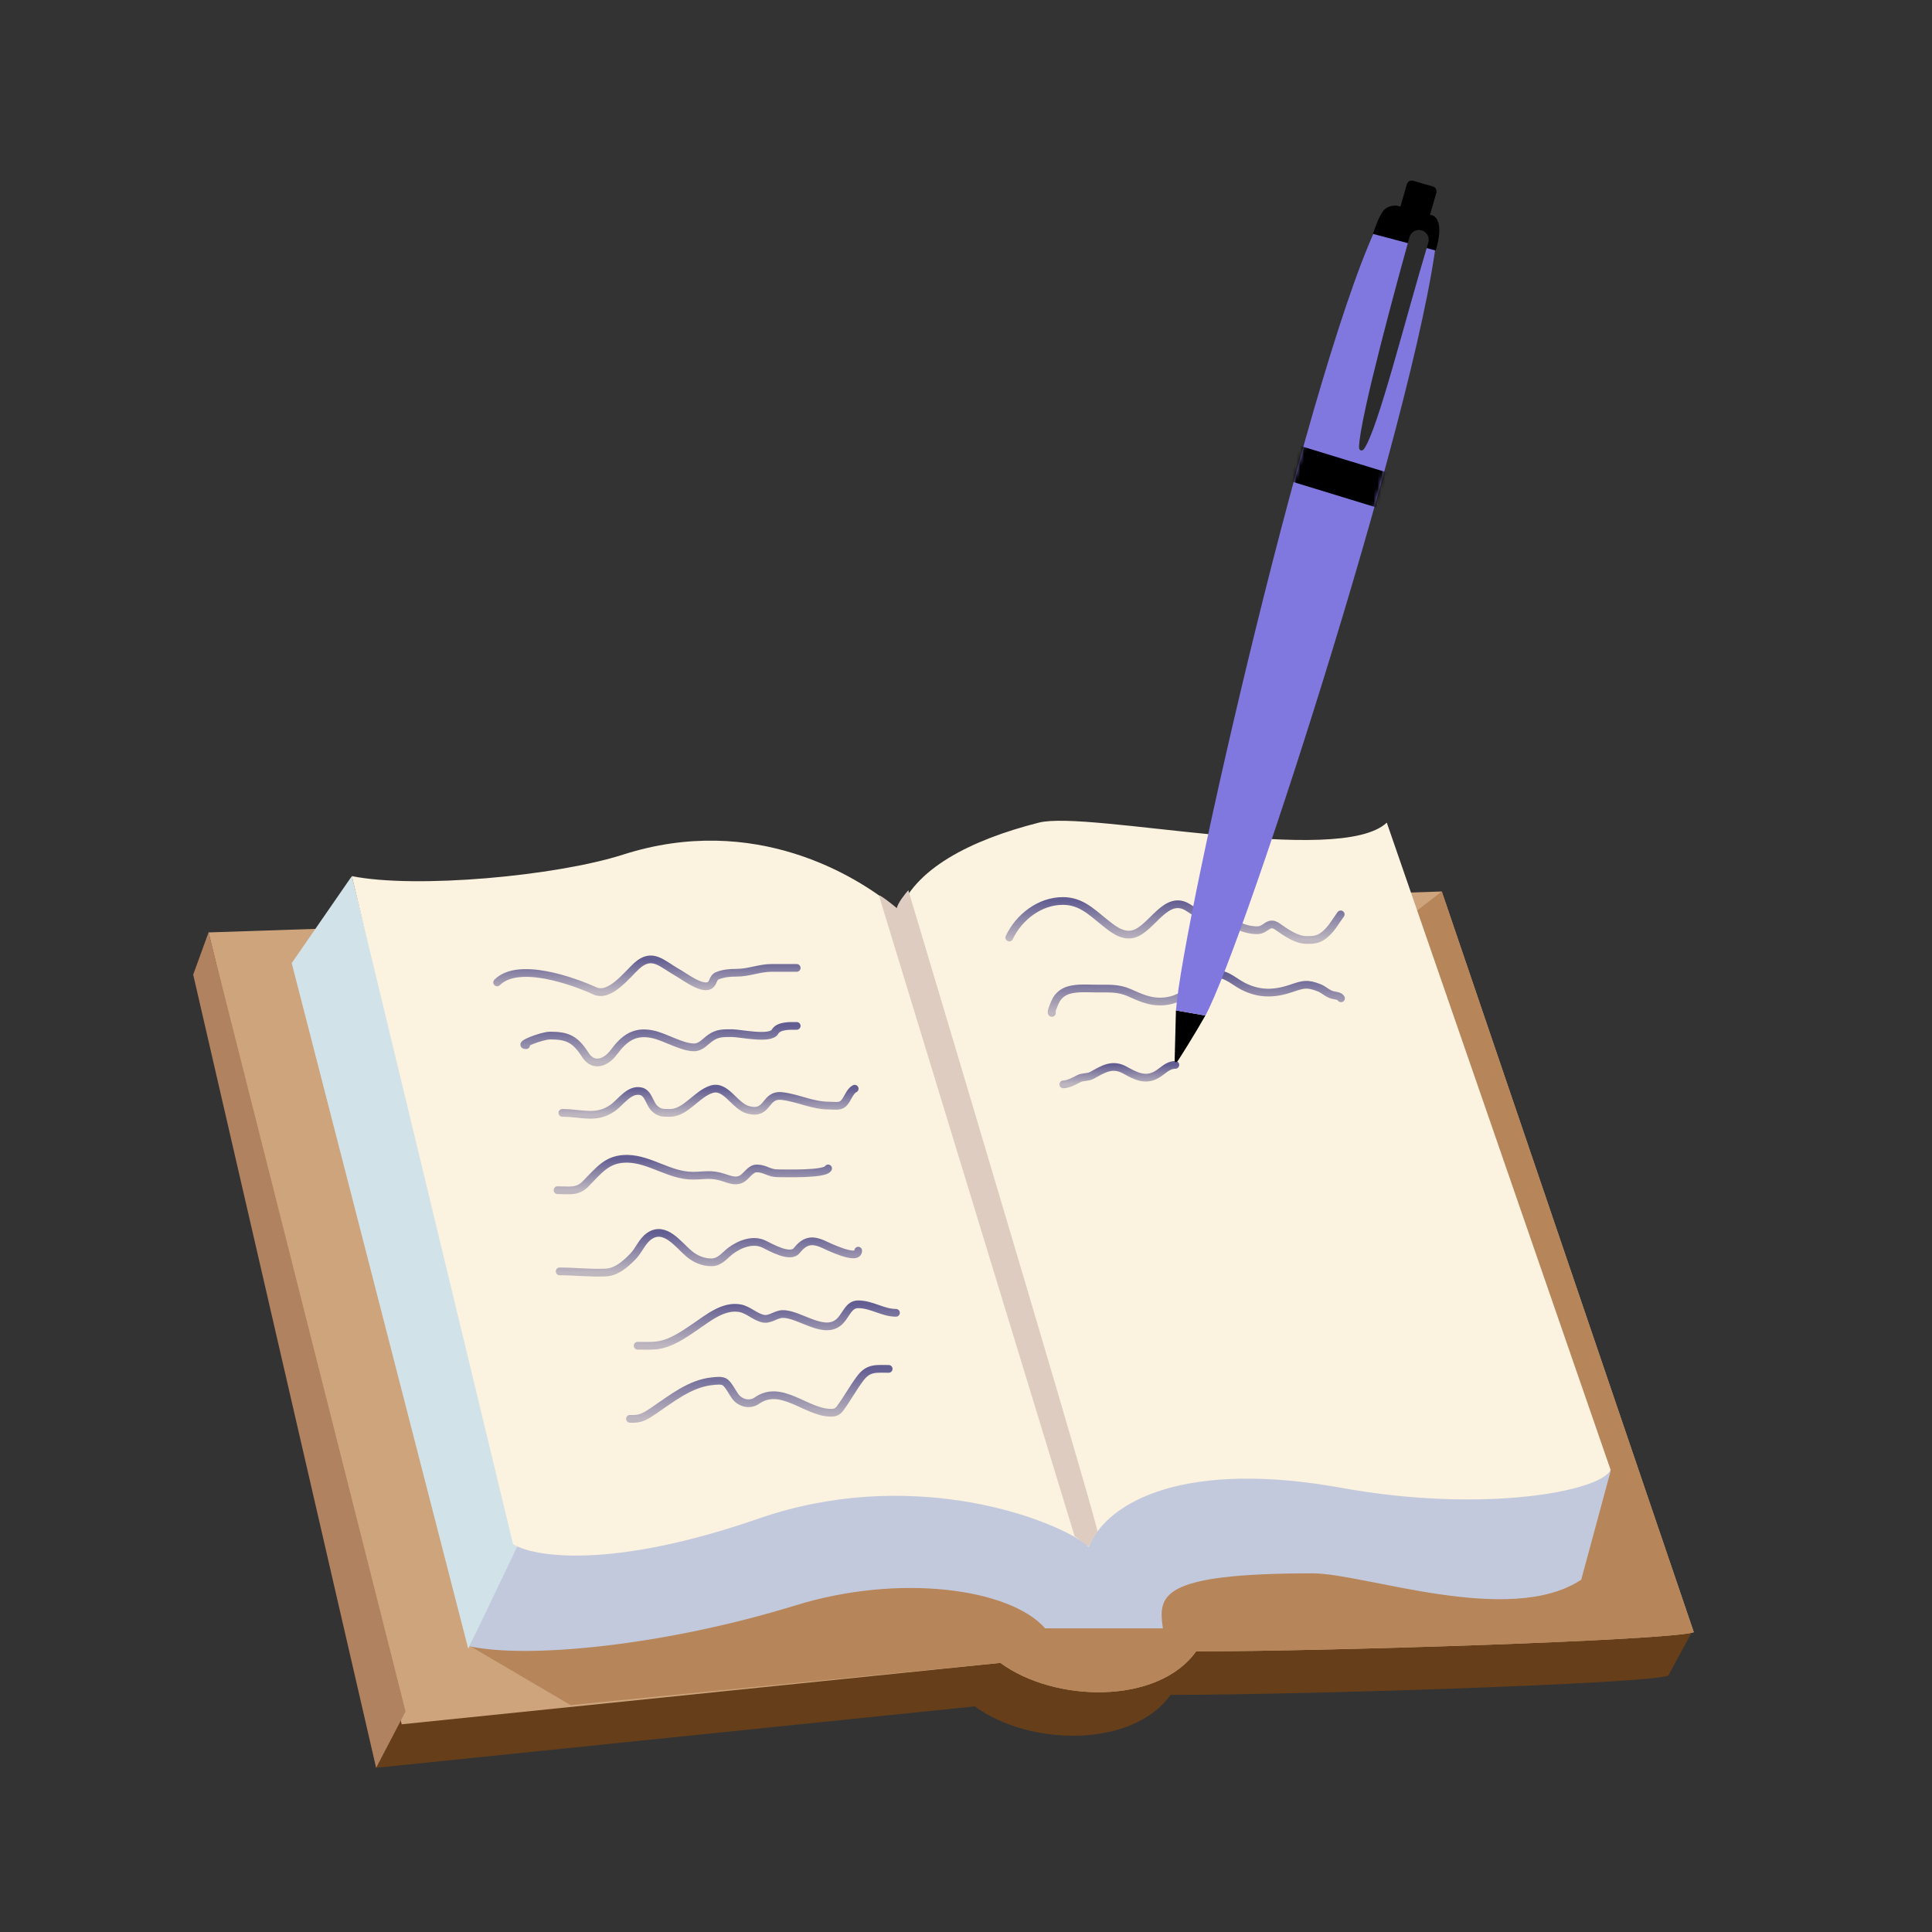 <svg width="500" height="500" viewBox="0 0 500 500" fill="none" xmlns="http://www.w3.org/2000/svg">
<rect x="0" y="0" width="500" height="500" fill="#333333" stroke="none"/>
<path d="M97.345 457.5L50.332 252.233L372.138 241.308L438.022 422.075L431.731 433.663C425.904 435.781 336.713 438.629 302.943 438.629C293.011 452.534 266.193 451.872 252.288 441.608L97.345 457.5Z" fill="#663F1A"/>
<path d="M103.965 446.244L53.973 241.308L373.13 230.713L438.352 422.406C432.525 424.525 343.333 427.372 309.563 427.372C299.631 441.278 272.814 440.615 258.909 430.352L103.965 446.244Z" fill="#CEA47D"/>
<path d="M147.666 441.278L121.18 425.717L373.128 230.713L438.35 422.406C432.523 424.525 343.331 427.372 309.562 427.372C299.629 441.278 272.812 440.615 258.907 430.352L147.666 441.278Z" fill="#B6865A"/>
<path d="M134.424 400.555L91.053 226.74L75.492 249.253L121.181 426.71L134.424 400.555Z" fill="#D1E2E8"/>
<path d="M121.512 426.048L136.41 394.927L246.658 349.901L416.831 380.691L409.216 408.832C390.676 421.082 353.265 407.177 339.691 407.177C299.947 407.177 299.741 412.916 300.955 421.413H270.496C261.336 411.04 232.753 407.177 205.936 415.454C172.201 425.866 136.631 429.359 121.512 426.048Z" fill="#C3C9DD"/>
<path d="M281.092 399.626C282.681 387.708 247.102 284.743 231.431 234.751C221.83 226.805 195.344 210.25 161.243 221.175C143.87 226.741 107.608 230.051 91.055 226.74L132.77 399.626C138.067 402.937 158.197 406.248 196.337 393.005C234.477 379.762 270.277 391.901 281.092 399.626Z" fill="#FBF2DF"/>
<path d="M281.721 400.373C274.051 391.113 245.656 287.416 232.417 236.725C236.34 224.896 251.163 217.397 268.841 212.898C281.721 209.62 346.624 224.486 358.899 212.897L416.831 380.423C414.097 386.04 383.724 391.68 347.194 385.058C307.467 377.858 286.791 388.087 281.721 400.373Z" fill="#FBF2DF"/>
<path d="M281.753 400.224L278.112 397.575L227.457 231.706C227.987 231.706 230.768 233.913 232.092 235.017C232.357 233.693 234.189 231.375 235.072 230.382C251.626 285.671 284.601 396.317 284.071 396.582C283.541 396.847 282.305 399.12 281.753 400.224Z" fill="#DECCC1"/>
<path d="M50 252.233L53.973 241.308L104.959 442.933L97.344 457.5L50 252.233Z" fill="#B1825F"/>
<path d="M145.539 288.01C150.553 288.01 154.233 289.735 158.53 286.76C160.645 285.296 162.819 281.742 165.859 282.418C167.784 282.845 168.086 285.547 169.298 286.76C170.643 288.105 171.587 288.01 173.397 288.01C177.489 288.01 180.293 283.088 184.165 281.897C187.943 280.734 190.085 286.321 193.683 287.246C199.02 288.618 197.733 283.076 202.471 283.668C206.734 284.201 210.249 286.134 214.628 286.134C215.822 286.134 217.313 286.452 218.206 285.648C219.401 284.573 219.795 282.457 221.193 281.758" stroke="url(#paint0_linear_239_1671)" stroke-width="2" stroke-linecap="round"/>
<path d="M136.159 270.503C133.914 270.503 140.166 268.002 142.411 268.002C146.983 268.002 148.919 269.025 151.477 273.004C153.65 276.385 156.945 274.885 158.806 272.379C161.561 268.671 164.228 266.656 168.984 267.69C172.208 268.391 176.432 271.059 179.648 271.059C181.393 271.059 182.541 269.525 183.816 268.628C185.688 267.31 187.214 267.377 189.443 267.377C191.521 267.377 199.354 269.137 200.559 267.03C201.517 265.352 204.463 265.501 206.186 265.501" stroke="url(#paint1_linear_239_1671)" stroke-width="2" stroke-linecap="round"/>
<path d="M128.656 254.248C134.158 248.745 148.394 253.913 153.944 256.436C157.885 258.227 162.379 252.103 164.851 249.906C168.846 246.354 171.282 249.416 175.411 251.747C177.255 252.788 181.663 256.197 183.678 255.012C184.693 254.414 184.406 253.006 185.692 252.511C187.349 251.873 188.825 251.747 190.59 251.747C193.815 251.747 196.554 250.496 199.621 250.496C201.81 250.496 203.998 250.496 206.186 250.496" stroke="url(#paint2_linear_239_1671)" stroke-width="2" stroke-linecap="round"/>
<path d="M144.289 308.018C147.283 308.018 149.38 308.554 151.479 306.455C155.054 302.881 157.108 299.788 162.421 299.89C168.24 300.002 173.306 304.267 179.268 304.267C182.56 304.267 183.94 303.676 187.292 304.753C188.753 305.223 190.321 305.913 191.808 305.17C193.289 304.429 194.105 302.391 195.872 302.391C197.947 302.391 199.076 303.642 201.186 303.642C203.141 303.642 213.516 303.991 214.316 302.391" stroke="url(#paint3_linear_239_1671)" stroke-width="2" stroke-linecap="round"/>
<path d="M144.84 329.037C148.778 329.037 152.717 329.502 156.648 329.335C159.586 329.21 161.75 327.229 163.743 325.235C165.363 323.616 166.109 321.237 168.018 319.91C172.079 317.084 175.52 322.112 178.337 324.482C179.962 325.849 182.049 326.723 184.188 326.69C186.349 326.655 187.563 324.845 189.129 323.676C191.466 321.931 194.897 320.621 197.696 321.959C199.411 322.78 204.469 325.759 206.175 323.659C208.15 321.228 209.87 320.622 212.885 321.924C213.932 322.377 222.1 326.472 222.1 323.676" stroke="url(#paint4_linear_239_1671)" stroke-width="2" stroke-linecap="round"/>
<path d="M165.023 348.274C166.594 348.274 168.19 348.355 169.754 348.204C173.526 347.838 176.972 345.366 180.02 343.298C183.263 341.098 187.225 337.788 191.513 338.568C193.656 338.958 195.314 340.779 197.504 341.266C199.214 341.646 200.754 340.136 202.48 340.075C206.959 339.915 213.677 346.105 217.617 341.651C219.123 339.948 219.746 337.552 222.101 337.552C225.601 337.552 228.464 339.759 231.877 339.759" stroke="url(#paint5_linear_239_1671)" stroke-width="2" stroke-linecap="round"/>
<path d="M163.13 367.194C162.67 367.194 163.961 367.194 164.093 367.194C166.062 367.194 167.553 366.169 169.156 365.092C173.787 361.98 178.577 358.02 184.381 357.453C185.281 357.365 186.978 357.12 187.727 357.786C188.781 358.723 189.432 360.207 190.25 361.343C191.527 363.116 194.017 363.788 195.908 362.464C202.125 358.112 208.533 365.447 214.847 365.617C216.002 365.649 216.724 365.435 217.44 364.461C219.287 361.945 220.774 359.168 222.66 356.682C224.779 353.891 226.724 354.265 229.984 354.265" stroke="url(#paint6_linear_239_1671)" stroke-width="2" stroke-linecap="round"/>
<path d="M261.203 242.632C263.721 237.316 269.119 233.172 275.078 233.172C279.582 233.172 282.285 235.815 285.625 238.515C287.802 240.275 290.468 242.568 293.439 241.686C298.18 240.279 301.804 231.147 307.559 234.924C309.521 236.211 311.113 237.339 313.551 237.271C314.639 237.241 315.339 236.442 316.529 236.658C317.622 236.857 318.838 238.733 319.875 239.304C321.482 240.187 323.637 240.782 325.464 240.74C327.703 240.689 328.27 238.165 330.597 239.794C332.731 241.288 335.459 243.263 338.148 243.263C340.159 243.263 341.279 243.174 342.896 241.826C344.665 240.352 345.626 238.443 346.978 236.641" stroke="url(#paint7_linear_239_1671)" stroke-width="2" stroke-linecap="round"/>
<path d="M272.237 262.147C271.816 262.086 272.903 259.71 273.077 259.298C273.7 257.824 275.008 256.705 276.533 256.262C278.919 255.569 281.553 255.842 284.006 255.842C286.922 255.842 289.477 255.681 292.179 256.869C294.943 258.085 297.323 259.247 300.398 259.204C306 259.127 308.891 255.228 313.405 252.689C316.41 250.999 319.005 253.845 321.601 255.188C325.754 257.336 329.609 257.314 334.024 255.842C337.217 254.777 338.183 254.381 341.38 255.632C342.661 256.133 343.611 257.225 344.952 257.523C345.665 257.681 346.748 257.752 347.054 258.364" stroke="url(#paint8_linear_239_1671)" stroke-width="2" stroke-linecap="round"/>
<path d="M275.18 280.641C276.36 280.641 278.146 279.74 279.173 279.169C280.155 278.624 281.553 278.875 282.535 278.329C285.588 276.633 287.896 275.142 291.152 276.951C293.911 278.484 296.4 279.79 299.325 278.119C301.022 277.149 302.14 275.597 304.182 275.597" stroke="url(#paint9_linear_239_1671)" stroke-width="2" stroke-linecap="round"/>
<path d="M304 274.409L304.331 261.497L311.945 262.821C309.849 266.573 305.007 274.409 304.662 274.74C304.49 274.905 304.014 275.071 304 274.409Z" fill="black"/>
<path d="M311.958 262.823L304.344 261.499C305.999 238.32 340.086 89.335 357.633 55.899C358.421 54.398 360.502 54.133 361.275 54.243C361.275 54.243 368.492 56.957 372.2 57.221C369.883 95.955 322.222 243.948 311.958 262.823Z" fill="#8178DF"/>
<mask id="mask0_239_1671" style="mask-type:alpha" maskUnits="userSpaceOnUse" x="304" y="54" width="69" height="209">
<path d="M311.958 262.822L304.344 261.498C305.999 238.319 340.086 89.335 357.633 55.898C358.421 54.397 360.502 54.132 361.275 54.242C361.275 54.242 368.492 56.956 372.2 57.221C369.883 95.954 322.222 243.947 311.958 262.822Z" fill="#833636"/>
</mask>
<g mask="url(#mask0_239_1671)">
<rect x="335.762" y="115.171" width="26.583" height="9.468" transform="rotate(17.011 335.762 115.171)" fill="black"/>
</g>
<path d="M371.555 64.837L355.332 60.533C355.773 59.098 356.921 55.898 357.981 54.574C359.04 53.249 360.85 53.139 361.622 53.249L369.899 55.567C373.607 55.831 372.548 61.857 371.555 64.837Z" fill="black"/>
<path d="M364.087 47.692C364.289 46.989 365.023 46.583 365.726 46.785L370.817 48.248C371.52 48.45 371.926 49.184 371.724 49.887L369.906 56.212L362.269 54.017L364.087 47.692Z" fill="black"/>
<path d="M353.044 116.14C356.667 110.847 363.465 83.313 369.642 62.787C370.059 61.401 369.24 59.947 367.838 59.591C366.508 59.252 365.154 60.027 364.785 61.349C362.059 71.125 351.848 108.21 351.716 115.726C351.7 116.651 352.521 116.904 353.044 116.14Z" fill="#2B2B2B"/>
<defs>
<linearGradient id="paint0_linear_239_1671" x1="183.366" y1="281.738" x2="183.366" y2="288.507" gradientUnits="userSpaceOnUse">
<stop stop-color="#635E92"/>
<stop offset="1" stop-color="#635E92" stop-opacity="0.4"/>
</linearGradient>
<linearGradient id="paint1_linear_239_1671" x1="170.933" y1="265.498" x2="170.933" y2="274.968" gradientUnits="userSpaceOnUse">
<stop stop-color="#635E92"/>
<stop offset="1" stop-color="#635E92" stop-opacity="0.4"/>
</linearGradient>
<linearGradient id="paint2_linear_239_1671" x1="167.421" y1="248.286" x2="167.421" y2="256.76" gradientUnits="userSpaceOnUse">
<stop stop-color="#635E92"/>
<stop offset="1" stop-color="#635E92" stop-opacity="0.4"/>
</linearGradient>
<linearGradient id="paint3_linear_239_1671" x1="179.303" y1="299.888" x2="179.303" y2="308.08" gradientUnits="userSpaceOnUse">
<stop stop-color="#635E92"/>
<stop offset="1" stop-color="#635E92" stop-opacity="0.4"/>
</linearGradient>
<linearGradient id="paint4_linear_239_1671" x1="183.47" y1="319.071" x2="183.47" y2="329.371" gradientUnits="userSpaceOnUse">
<stop stop-color="#635E92"/>
<stop offset="1" stop-color="#635E92" stop-opacity="0.4"/>
</linearGradient>
<linearGradient id="paint5_linear_239_1671" x1="198.45" y1="337.552" x2="198.45" y2="348.295" gradientUnits="userSpaceOnUse">
<stop stop-color="#635E92"/>
<stop offset="1" stop-color="#635E92" stop-opacity="0.4"/>
</linearGradient>
<linearGradient id="paint6_linear_239_1671" x1="196.507" y1="354.248" x2="196.507" y2="367.194" gradientUnits="userSpaceOnUse">
<stop stop-color="#635E92"/>
<stop offset="1" stop-color="#635E92" stop-opacity="0.4"/>
</linearGradient>
<linearGradient id="paint7_linear_239_1671" x1="304.09" y1="233.172" x2="304.09" y2="243.263" gradientUnits="userSpaceOnUse">
<stop stop-color="#635E92"/>
<stop offset="1" stop-color="#635E92" stop-opacity="0.4"/>
</linearGradient>
<linearGradient id="paint8_linear_239_1671" x1="309.597" y1="252.168" x2="309.597" y2="262.147" gradientUnits="userSpaceOnUse">
<stop stop-color="#635E92"/>
<stop offset="1" stop-color="#635E92" stop-opacity="0.4"/>
</linearGradient>
<linearGradient id="paint9_linear_239_1671" x1="289.681" y1="275.597" x2="289.681" y2="280.641" gradientUnits="userSpaceOnUse">
<stop stop-color="#635E92"/>
<stop offset="1" stop-color="#635E92" stop-opacity="0.4"/>
</linearGradient>
</defs>
</svg>
